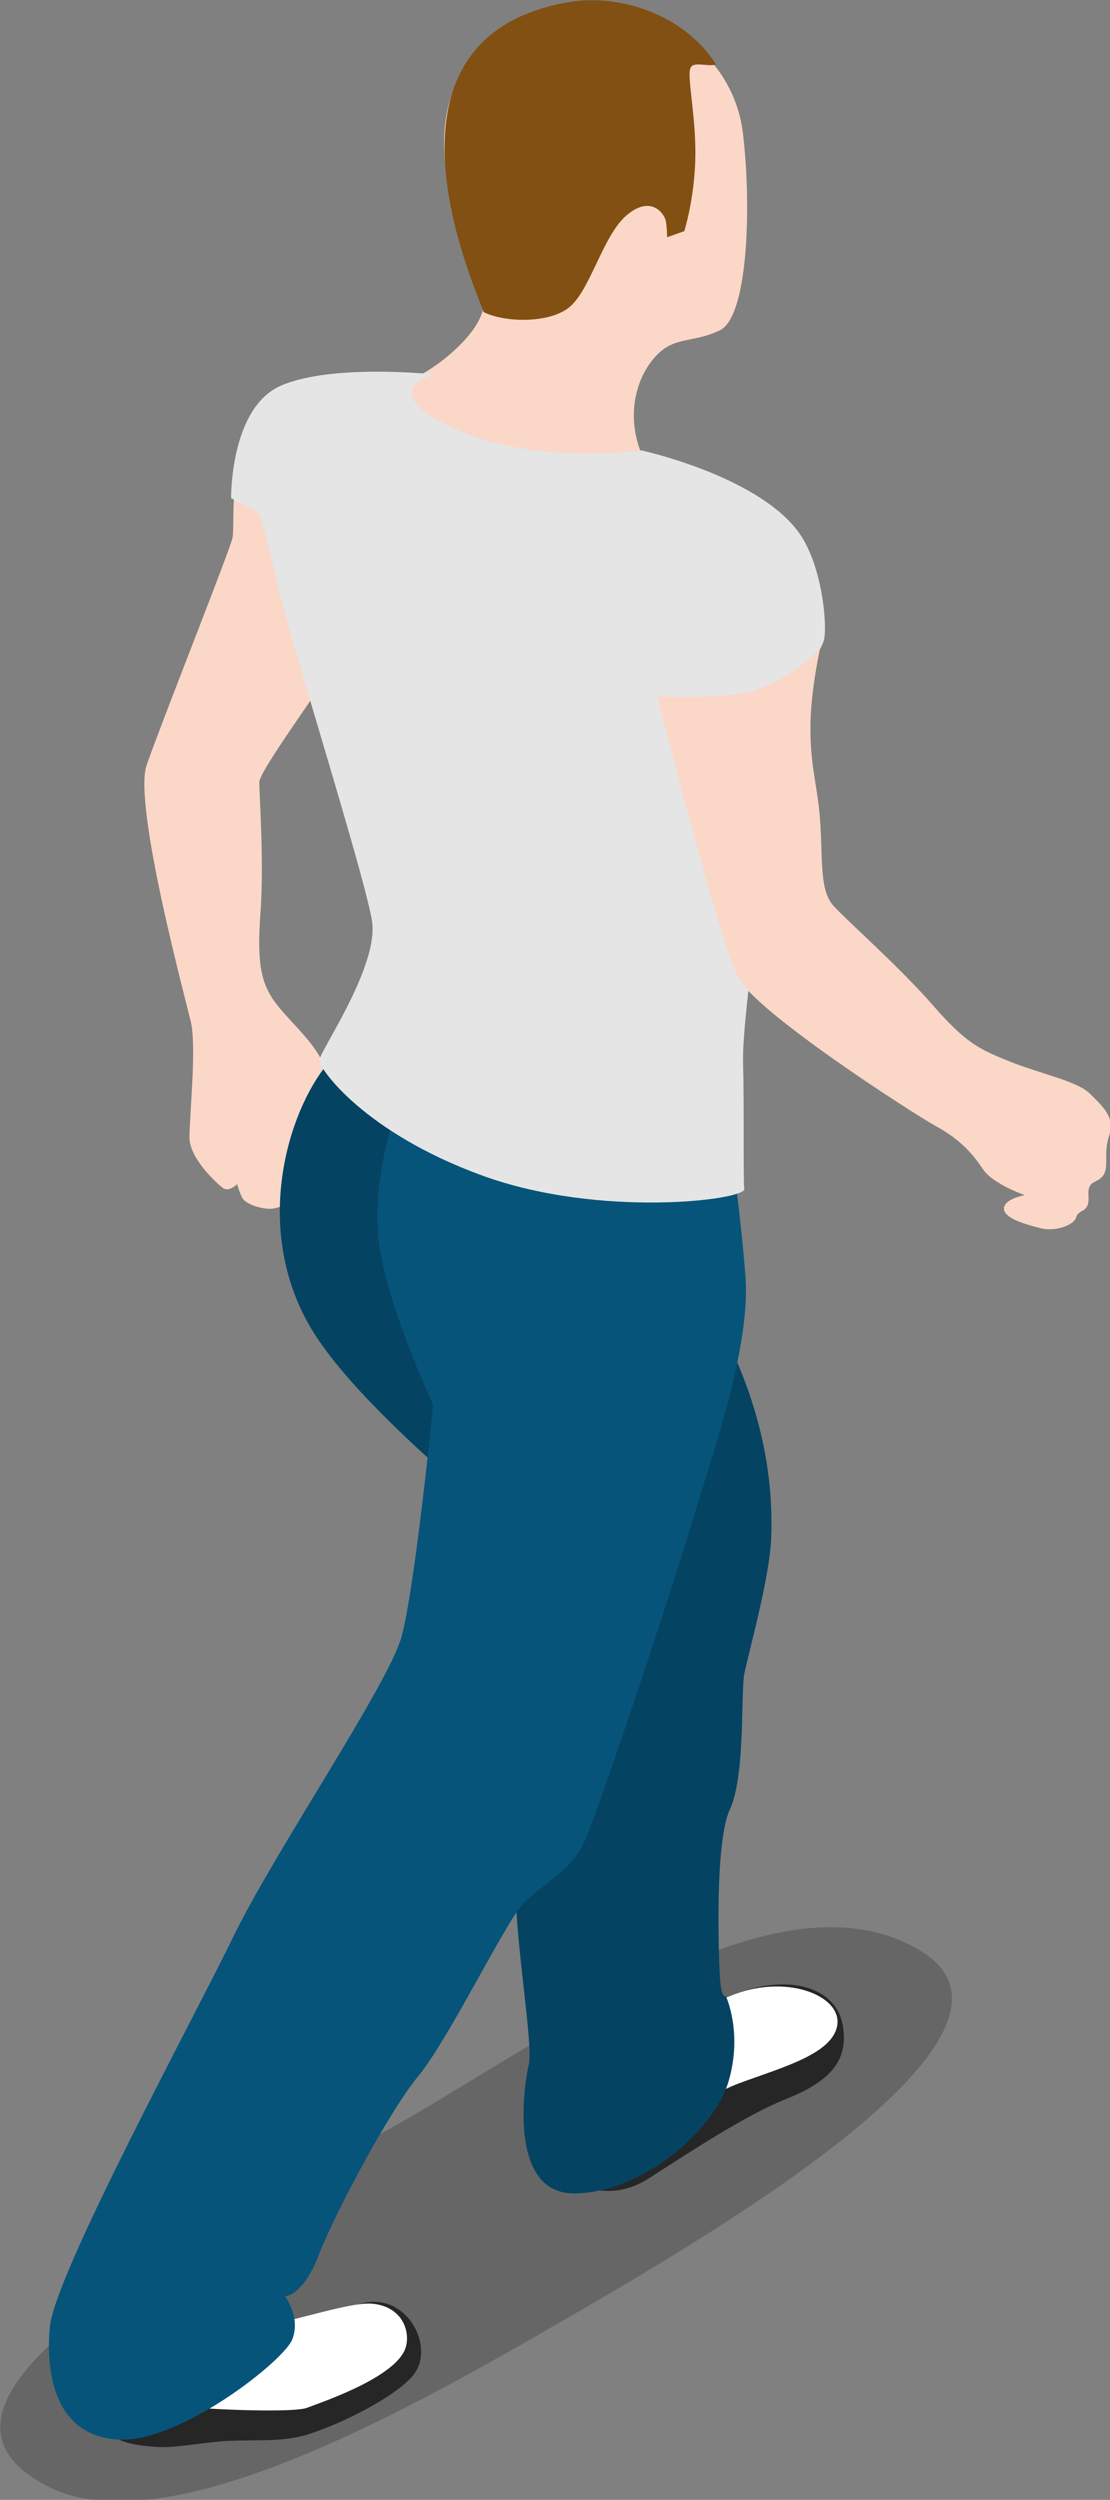 <?xml version="1.0" encoding="UTF-8" standalone="no"?>
<svg
   xmlns:dc="http://purl.org/dc/elements/1.1/"
   xmlns:cc="http://creativecommons.org/ns#"
   xmlns:rdf="http://www.w3.org/1999/02/22-rdf-syntax-ns#"
   xmlns:svg="http://www.w3.org/2000/svg"
   xmlns="http://www.w3.org/2000/svg"
   xmlns:sodipodi="http://sodipodi.sourceforge.net/DTD/sodipodi-0.dtd"
   xmlns:inkscape="http://www.inkscape.org/namespaces/inkscape"
   enable-background="new 0 0 160 240"
   viewBox="0 0 9.063 20.409"
   version="1.1"
   id="svg26"
   sodipodi:docname="city--basicman06.svg"
   width="9.063"
   height="20.409"
   inkscape:version="0.92.2 (5c3e80d, 2017-08-06)">
  <rect x="0" y="0" width="9.063" height="20.409" fill="#808080" stroke="none"/>
  <defs
     id="defs30" />
  <sodipodi:namedview
     pagecolor="#ffffff"
     bordercolor="#666666"
     borderopacity="1"
     objecttolerance="10"
     gridtolerance="10"
     guidetolerance="10"
     inkscape:pageopacity="0"
     inkscape:pageshadow="2"
     inkscape:window-width="870"
     inkscape:window-height="480"
     id="namedview28"
     showgrid="false"
     fit-margin-top="0"
     fit-margin-left="0"
     fit-margin-right="0"
     fit-margin-bottom="0"
     inkscape:zoom="0.98333333"
     inkscape:cx="35.346568"
     inkscape:cy="111.93982"
     inkscape:window-x="0"
     inkscape:window-y="0"
     inkscape:window-maximized="0"
     inkscape:current-layer="svg26" />
  <g
     id="g46"
     transform="matrix(0.1,0,0,0.1,-4.463,-2.773)">
    <path
       id="path2"
       d="m 48.3,230.6 c 10.3,5.6 32.4,-7.7 45.2,-15.1 12.8,-7.5 36.7,-22.2 26.3,-28.5 -10.4,-6.3 -25.9,4.1 -39.7,12.4 -13.8,8.3 -46.3,23.4 -31.8,31.2 z"
       inkscape:connector-curvature="0"
       style="opacity:0.2" />
    <path
       id="path4"
       d="m 91.2,28.5 c 5.8,-1.2 13.3,3 14.1,10.2 0.7,6 0.4,14.9 -1.9,16 -2.3,1.1 -3.8,0.4 -5.4,2.3 -1.6,1.9 -2.1,4.8 -1.1,7.5 1,2.7 1.3,4 1.3,4 0,0 -23.5,8.8 -25.2,11.8 -1.7,3 -7.2,10.3 -7.2,11.3 0,1 0.4,6.5 0.1,10.6 -0.3,4.1 0,5.8 1.3,7.5 1.3,1.7 3.6,3.5 4.1,5.7 0.5,2.2 -0.9,11.7 -0.9,11.7 0,0 -0.8,0.1 -1.8,-0.5 -1,-0.6 -1,-0.3 -1.7,-0.2 -0.7,0.1 -2.2,-0.3 -2.5,-0.9 -0.3,-0.6 -0.4,-1.1 -0.4,-1.1 0,0 -0.7,0.7 -1.2,0.3 -0.5,-0.4 -2.7,-2.4 -2.7,-4.1 0,-1.8 0.6,-7.5 0.1,-9.5 -0.5,-2.1 -4.7,-17.7 -3.6,-20.9 1.1,-3.2 6.7,-17.3 7,-18.5 0.3,-1.2 -0.7,-8.1 3.4,-11 4.1,-2.9 9.3,-2 10.6,-1.9 1.3,0.1 6.9,-3.9 6.5,-6.6 -0.3,-2.9 -10.5,-20.1 7.1,-23.7 z"
       inkscape:connector-curvature="0"
       style="fill:#fbd7c7" />
    <path
       id="path6"
       d="m 89.6,203.8 c 0.8,1.8 4.1,4.1 7.8,1.9 3.6,-2.3 8.1,-5.3 11.4,-6.6 3.2,-1.3 5,-2.8 4.7,-5.6 -0.3,-3.5 -4.3,-4.7 -8.8,-3 -4.5,1.6 -15.1,13.3 -15.1,13.3 z"
       inkscape:connector-curvature="0"
       style="fill:#262626" />
    <path
       id="path8"
       d="m 94.3,204.3 c 3.8,-2 7.2,-5.2 10.7,-6.5 3.5,-1.3 7.7,-2.4 8,-4.8 0.3,-2.4 -4.3,-4.2 -8.8,-2.3 -4.5,1.9 -13.5,3.3 -13.5,3.3 z"
       inkscape:connector-curvature="0"
       style="fill:#ffffff" />
    <path
       id="path10"
       d="m 52.5,225.9 c 1.6,0.6 1.4,1.4 5,1.6 1.5,0.1 3.8,-0.4 5.8,-0.5 2.8,-0.1 4.6,0.1 6.7,-0.6 3.3,-1.1 7.7,-3.5 8.6,-5.1 1.4,-2.3 -0.9,-6.5 -4.5,-5.5 -3.4,0.9 -5.7,2 -7.7,2 -2,0 -8.8,-1.2 -8.8,-1.2 z"
       inkscape:connector-curvature="0"
       style="fill:#262626" />
    <path
       id="path12"
       d="m 55.4,223.6 c 2.7,0.8 13.1,1.2 14.3,0.7 1.3,-0.5 7.6,-2.6 8.1,-5.1 0.3,-1.4 -0.5,-3.2 -2.8,-3.4 -1.2,-0.1 -3.7,0.6 -5.7,1.1 -5.8,1.6 -10.7,-0.5 -10.7,-0.5 z"
       inkscape:connector-curvature="0"
       style="fill:#ffffff" />
    <path
       id="path14"
       d="m 71.7,114.2 c -3.3,3.6 -6.5,13.1 -2,21.4 4.5,8.3 21.8,20.6 22.3,22.4 0.5,1.8 -5.3,18 -5.3,23.2 0,5.2 1.5,13.5 1.1,15.1 -0.4,1.7 -1.7,10.6 3.8,10.5 5.5,-0.1 11.3,-5.1 12.5,-9.1 1.2,-4 -0.2,-7 -0.2,-7 0,0 -0.4,0.3 -0.5,-1.7 -0.1,-2 -0.4,-10.8 0.8,-13.5 1.3,-2.7 0.9,-9.5 1.2,-11.1 0.3,-1.6 2.1,-7.9 2.2,-11.2 0.1,-3 0,-10.2 -5.1,-18.8 -4.6,-7.8 -11.9,-14.8 -11.9,-14.8 z"
       inkscape:connector-curvature="0"
       style="fill:#06547a" />
    <path
       id="path16"
       d="m 71.7,114.2 c -3.3,3.6 -6.5,13.1 -2,21.4 4.5,8.3 21.8,20.6 22.3,22.4 0.5,1.8 -5.3,18 -5.3,23.2 0,5.2 1.5,13.5 1.1,15.1 -0.4,1.7 -1.7,10.6 3.8,10.5 5.5,-0.1 11.3,-5.1 12.5,-9.1 1.2,-4 -0.2,-7 -0.2,-7 0,0 -0.4,0.3 -0.5,-1.7 -0.1,-2 -0.4,-10.8 0.8,-13.5 1.3,-2.7 0.9,-9.5 1.2,-11.1 0.3,-1.6 2.1,-7.9 2.2,-11.2 0.1,-3 0,-10.2 -5.1,-18.8 -4.6,-7.8 -11.9,-14.8 -11.9,-14.8 z"
       inkscape:connector-curvature="0"
       style="opacity:0.2" />
    <path
       id="path18"
       d="m 77.2,117.7 c 0,0 -2.4,6.3 -1.6,11.7 0.8,5.4 4.4,13 4.4,13 0,0 -1.5,15.1 -2.6,19 -1.1,3.9 -10.4,17.6 -13.7,24.4 -3.3,6.8 -14.6,27.6 -15,31.9 -0.4,4.3 0.7,9 5.7,9.2 5,0.2 13.5,-6.5 14.1,-8.2 0.7,-1.8 -0.6,-3.5 -0.6,-3.5 0,0 1.5,0 2.8,-3.5 1.4,-3.5 5.7,-11.6 8.1,-14.5 2.4,-2.9 7.1,-12.5 8.5,-14 1.4,-1.5 3.9,-2.7 5,-5 1.1,-2.3 7.8,-22.5 9.2,-27.4 1.5,-4.9 4.4,-13.3 4,-18.8 -0.4,-5.3 -1.2,-10.6 -1.2,-10.6 z"
       inkscape:connector-curvature="0"
       style="fill:#06547a" />
    <path
       id="path20"
       d="m 91.1,27.9 c -17.7,3 -6.9,24.9 -7,25.3 1.8,0.9 5.3,0.9 6.9,-0.3 1.8,-1.3 2.8,-5.9 4.8,-7.6 2,-1.7 3.1,-0.1 3.2,0.5 0.1,0.6 0.1,1.3 0.1,1.3 l 1.4,-0.5 c 0,0 0.8,-2.5 0.9,-5.8 0.1,-3.4 -0.7,-6.8 -0.4,-7.5 0.2,-0.6 1.4,-0.1 2.1,-0.3 -2.6,-4.1 -7.9,-5.8 -12,-5.1 z"
       inkscape:connector-curvature="0"
       style="fill:#825012" />
    <path
       id="path22"
       d="m 80.1,58.3 c 0,0 -5.1,1.3 1.6,4.4 6.7,3.1 15.3,1.8 15.3,1.8 0,0 9.2,2 12.7,6.5 2.1,2.7 2.5,7.9 2.2,9 -0.3,1.2 -4.4,7 -4.3,10.8 0.1,3.8 -2.4,19.6 -2.3,23.6 0.1,3.9 0,9.5 0.1,10.4 0.1,0.9 -11.8,2.4 -21.4,-1.1 -9.6,-3.5 -13.3,-8.7 -13.3,-9.4 0,-0.7 4.9,-7.7 4.3,-11.4 -0.6,-3.7 -6.6,-22.7 -7.6,-27 -1,-4.3 -1.6,-6.3 -1.6,-6.3 l -2.3,-1.2 c 0,0 -0.1,-7.4 4.1,-9.2 4.2,-1.8 12.5,-0.9 12.5,-0.9 z"
       inkscape:connector-curvature="0"
       style="fill:#e5e5e5" />
    <path
       id="path24"
       d="m 98.3,84.6 c 0,0 5.6,0.2 7.6,-0.4 3.8,-1.2 5.7,-3.6 5.7,-3.6 0,0 -0.8,3.6 -0.8,6.5 0,2.9 0.4,4.1 0.7,6.6 0.4,3.7 -0.1,6.6 1.2,8 1.3,1.4 5.4,5 8.1,8.1 2.7,3.1 3.8,3.6 6.3,4.6 2.5,1 5.5,1.6 6.5,2.6 1,1 2.1,1.9 1.6,3.4 -0.5,1.5 0,2.6 -0.5,3.3 -0.5,0.7 -1.3,0.3 -1.2,1.7 0.1,1.4 -0.8,1 -1,1.7 -0.2,0.7 -1.8,1.2 -2.9,0.9 -1.2,-0.3 -3,-0.8 -3,-1.6 0,-0.8 1.7,-1.1 1.7,-1.1 0,0 -2.6,-0.9 -3.4,-2.1 -0.8,-1.2 -1.8,-2.4 -3.8,-3.5 -2,-1.1 -15,-9.5 -16.2,-12.2 -1.5,-2.8 -6.6,-22.9 -6.6,-22.9 z"
       inkscape:connector-curvature="0"
       style="fill:#fbd7c7" />
  </g>
</svg>
